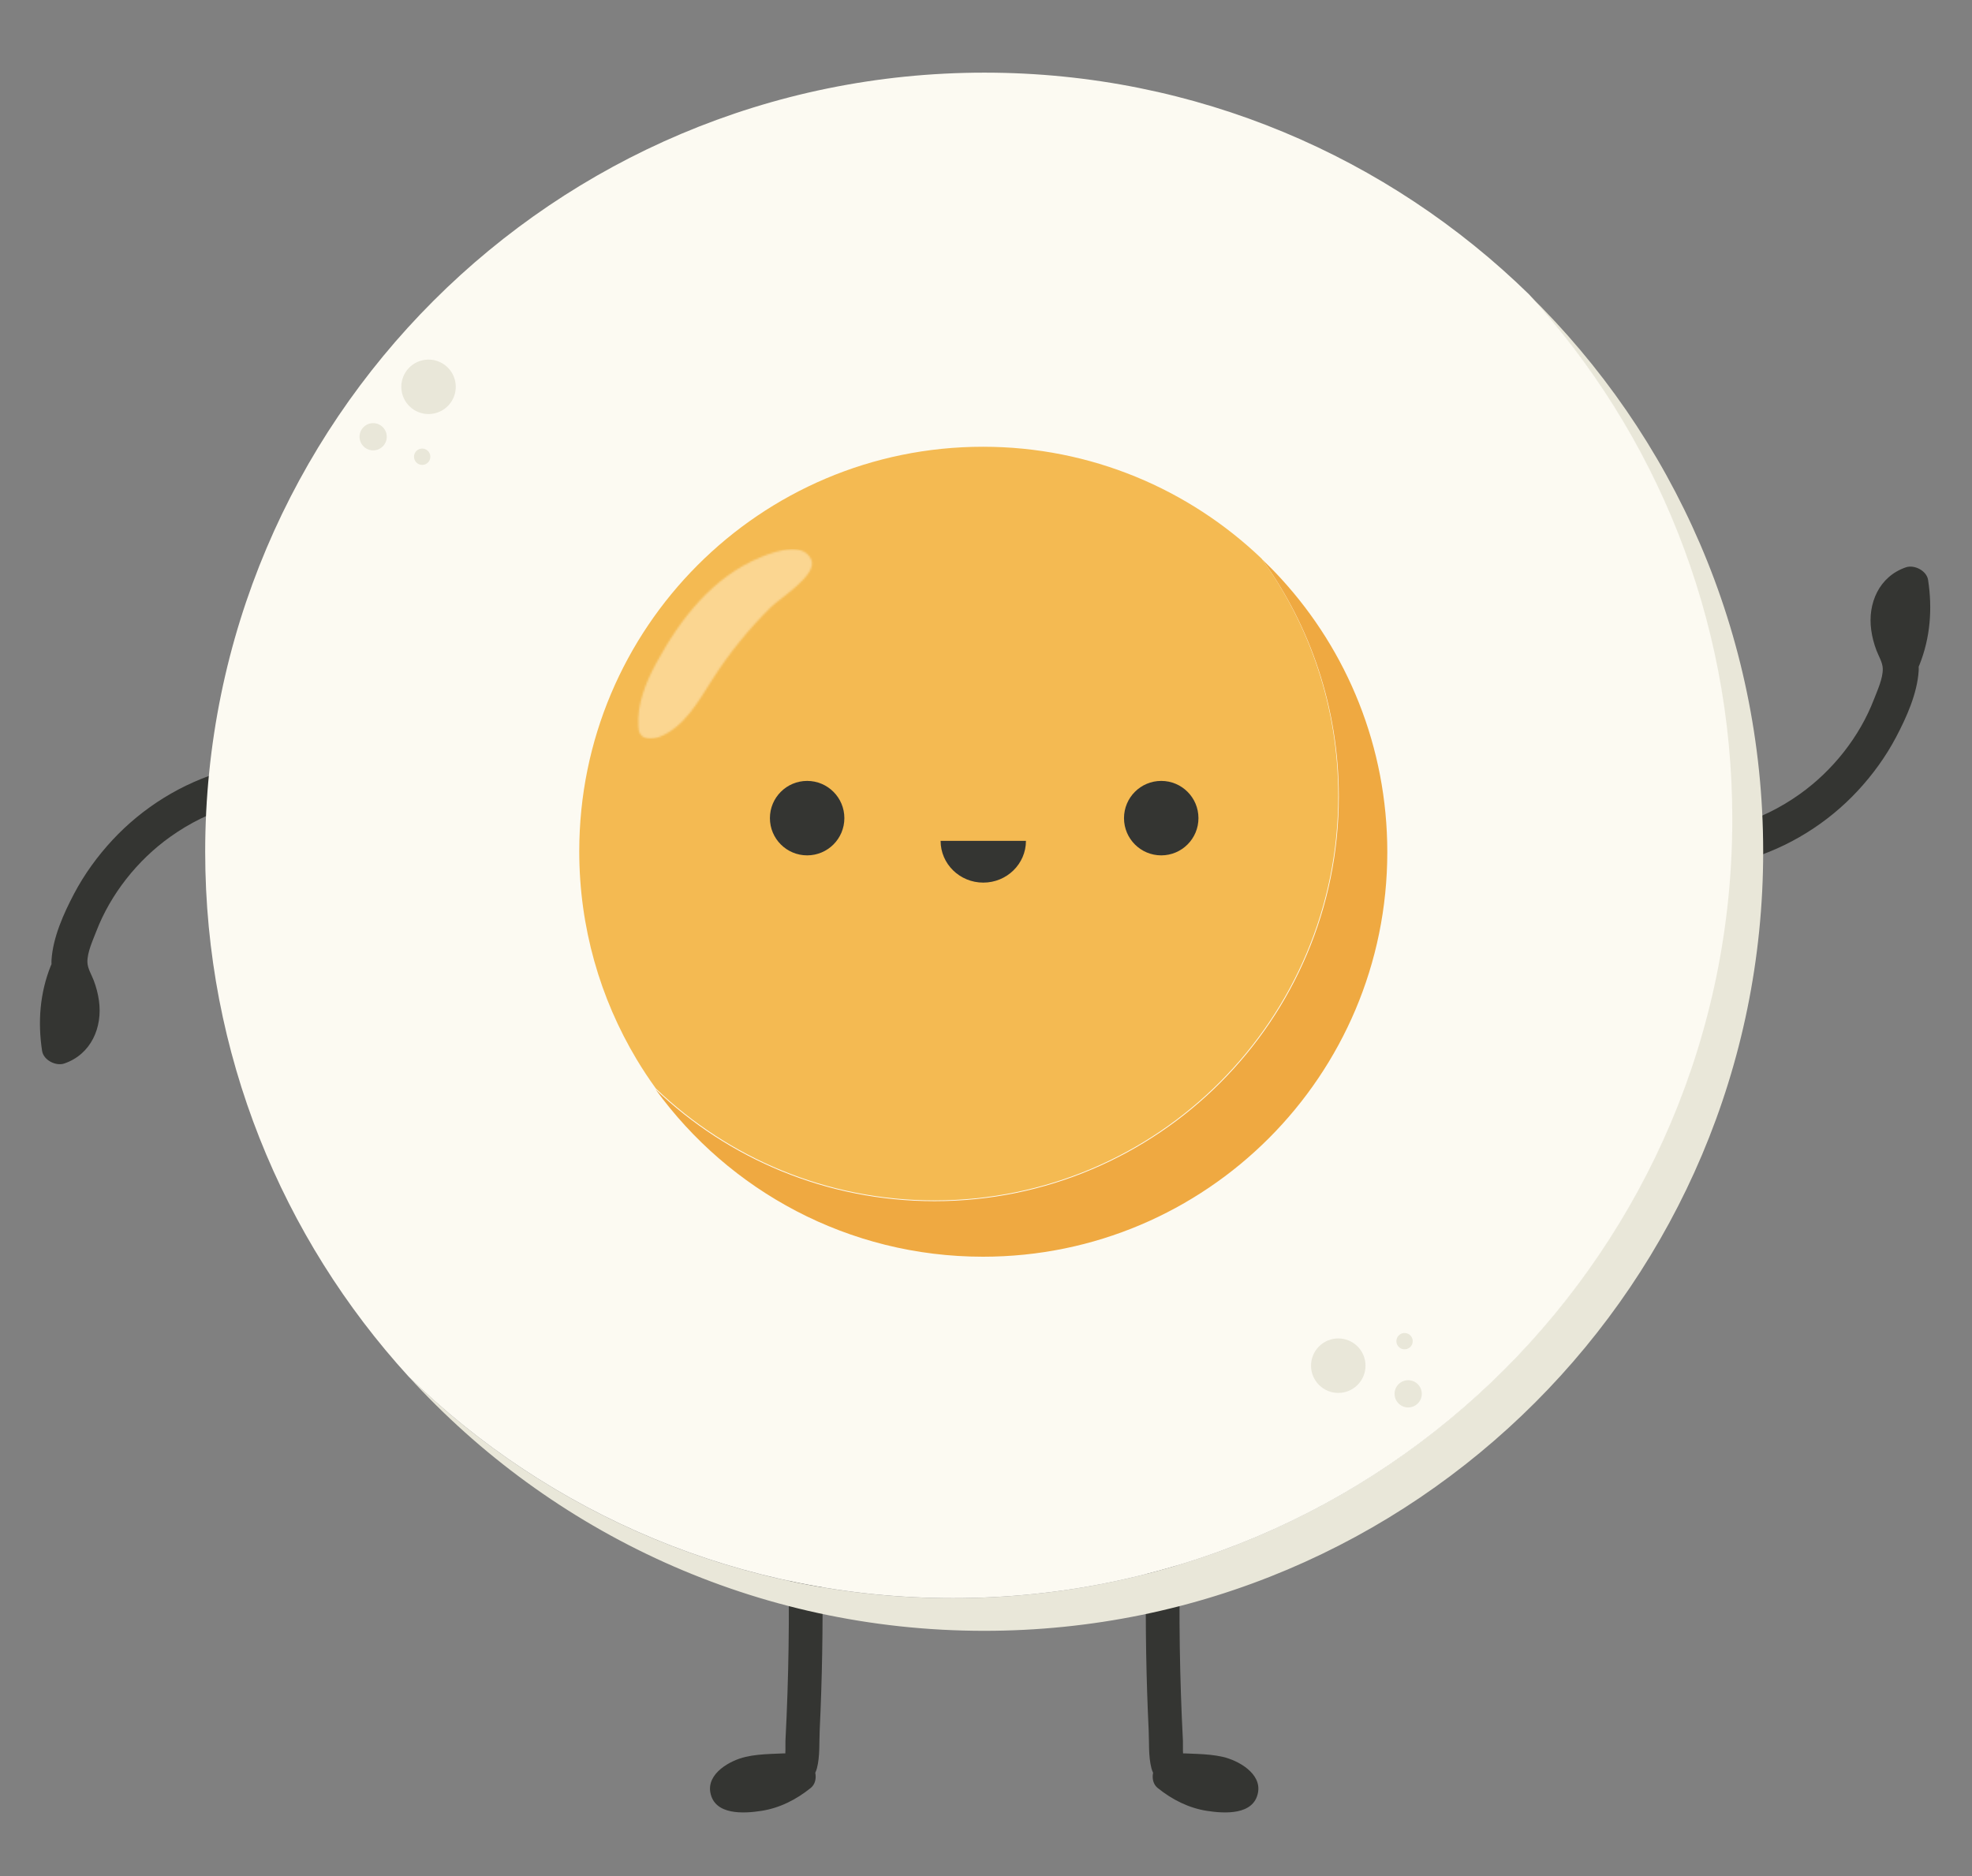 <?xml version="1.0" encoding="UTF-8"?>
<svg width="1086px" height="1033px" viewBox="0 0 1086 1033" version="1.1" xmlns="http://www.w3.org/2000/svg" xmlns:xlink="http://www.w3.org/1999/xlink">
    <rect x="0" y="0" width="1086" height="1033" fill="#808080" stroke="none"/>
    <!-- Generator: Sketch 59.1 (86144) - https://sketch.com -->
    <title>shutterstock_1322761526</title>
    <desc>Created with Sketch.</desc>
    <defs>
        <path d="M7.167,104.758 C4.858,104.758 2.717,104.024 1.553,102.087 C0.843,100.904 0.663,99.484 0.571,98.107 C-0.266,85.637 4.726,73.513 10.722,62.547 C24.015,38.236 41.647,15.684 67.824,4.869 C72.1,3.103 79.197,0.389 85.334,0.389 C89.817,0.389 93.788,1.838 95.769,6.163 C99.556,14.434 78.465,27.481 73.795,32.069 C61.514,44.133 50.598,57.584 41.336,72.094 C33.509,84.357 25.862,98.263 12.366,103.693 C10.773,104.334 8.922,104.758 7.167,104.758 L7.167,104.758 Z" id="path-1"></path>
    </defs>
    <g id="shutterstock_1322761526" stroke="none" stroke-width="1" fill="none" fill-rule="evenodd">
        <path d="M452.893,868.01 C452.748,856.012 434.178,855.982 434.323,868.01 C434.533,885.349 434.442,902.688 434.021,920.026 C433.817,928.405 433.537,936.795 433.184,945.174 C432.995,949.644 432.784,954.113 432.554,958.583 C432.473,960.123 432.638,963.133 432.475,965.502 C432.025,965.502 431.604,965.492 431.289,965.502 C429.023,965.622 426.755,965.682 424.488,965.782 C419.854,966.002 415.139,966.362 410.609,967.402 C402.04,969.372 389.199,976.511 391.211,987.111 C393.587,999.629 409.663,998.63 419.232,997.15 C429.412,995.58 438.49,990.95 446.466,984.531 C448.932,982.551 449.621,979.231 448.978,976.151 C449.348,975.382 449.668,974.552 449.908,973.622 C451.607,967.082 451.095,959.433 451.415,952.713 C452.759,924.506 453.235,896.258 452.893,868.01" id="Fill-3" fill="#343532"></path>
        <path d="M631.107,868.01 C631.251,856.012 649.822,855.982 649.677,868.01 C649.467,885.349 649.557,902.688 649.979,920.026 C650.183,928.405 650.463,936.795 650.816,945.174 C651.005,949.644 651.215,954.113 651.447,958.583 C651.527,960.123 651.362,963.133 651.525,965.502 C651.974,965.502 652.397,965.492 652.71,965.502 C654.978,965.622 657.246,965.682 659.512,965.782 C664.146,966.002 668.861,966.362 673.391,967.402 C681.961,969.372 694.798,976.511 692.79,987.111 C690.414,999.629 674.338,998.63 664.767,997.15 C654.588,995.58 645.511,990.95 637.534,984.531 C635.068,982.551 634.379,979.231 635.022,976.151 C634.652,975.382 634.333,974.552 634.092,973.622 C632.393,967.082 632.904,959.433 632.585,952.713 C631.24,924.506 630.765,896.258 631.107,868.01" id="Fill-4" fill="#343532"></path>
        <path d="M1061.815,319.336 C1061.036,314.23 1054.232,310.806 1049.597,312.39 C1034.881,317.426 1028.447,332.182 1030.505,346.953 C1031.035,350.82 1032.014,354.527 1033.402,358.173 C1034.581,361.286 1036.789,364.8 1036.859,368.18 C1036.989,373.57 1033.912,380.134 1032.004,385.089 C1024.081,405.714 1009.265,424.348 991.322,437.148 C980.533,444.852 968.724,450.706 955.986,454.382 C943.728,457.919 948.943,477.119 961.271,473.563 C984.819,466.769 1006.348,453.423 1023.052,435.464 C1031.284,426.608 1038.517,416.648 1044.162,405.944 C1049.937,395.011 1055.831,381.904 1056.63,369.392 C1056.68,368.615 1056.67,367.854 1056.63,367.099 C1056.78,366.787 1056.92,366.469 1057.05,366.143 C1063.054,351.151 1064.253,335.21 1061.815,319.336" id="Fill-5" fill="#343532"></path>
        <path d="M23.181,578.658 C23.964,583.77 30.768,587.192 35.4,585.611 C50.119,580.569 56.553,565.813 54.499,551.047 C53.961,547.176 52.99,543.474 51.6,539.823 C50.413,536.711 48.212,533.2 48.135,529.818 C48.012,524.426 51.09,517.864 52.995,512.912 C60.922,492.283 75.733,473.651 93.675,460.85 C104.471,453.148 116.273,447.293 129.012,443.617 C141.272,440.08 136.058,420.88 123.731,424.438 C100.183,431.231 78.647,444.576 61.95,462.536 C53.717,471.391 46.478,481.351 40.833,492.053 C35.067,502.988 29.166,516.093 28.369,528.608 C28.319,529.388 28.332,530.149 28.37,530.899 C28.218,531.209 28.077,531.529 27.946,531.859 C21.947,546.845 20.749,562.792 23.181,578.658" id="Fill-6" fill="#343532"></path>
        <path d="M841.727,162 C911.246,238.251 953.648,339.669 953.648,450.993 C953.648,687.945 761.592,880.025 524.686,880.025 C408.07,880.025 302.322,833.487 225,757.957 C303.45,844.004 416.441,898 542.045,898 C778.954,898 971,705.91 971,468.965 C971,348.652 921.492,239.907 841.727,162" id="Fill-14" fill="#E9E7D9"></path>
        <path d="M954,451.017 C954,339.706 911.576,238.299 842.021,162.056 C764.664,86.539 658.859,40 542.183,40 C305.151,40 113,232.063 113,468.986 C113,580.302 155.417,681.704 224.972,757.946 C302.335,833.467 408.138,880 524.814,880 C761.844,880 954,687.942 954,451.017" id="Fill-15" fill="#FCFAF2"></path>
        <path d="M705.684,318.823 C702.273,315.093 698.732,311.49 695.071,308 C721.638,344.695 737.302,389.808 737.302,438.587 C737.302,561.649 637.62,661.417 514.653,661.417 C455.072,661.417 400.957,637.992 361,599.841 C401.46,655.681 467.165,692 541.354,692 C664.32,692 764,592.232 764,469.171 C764,411.229 741.904,358.454 705.684,318.823" id="Fill-16" fill="#EFA941"></path>
        <path d="M737,438.209 C737,389.439 721.358,344.334 694.829,307.646 C654.924,269.461 600.868,246 541.332,246 C418.54,246 319,345.746 319,468.788 C319,510.644 330.525,549.81 350.563,583.27 C353.889,588.825 357.455,594.21 361.236,599.435 C401.136,637.579 455.172,661 514.67,661 C637.461,661 737,561.25 737,438.209" id="Fill-17" fill="#F4BA52"></path>
        <path d="M424,450.5 C424,439.178 433.179,430 444.501,430 C455.822,430 465,439.178 465,450.5 C465,461.822 455.822,471 444.501,471 C433.179,471 424,461.822 424,450.5" id="Fill-18" fill="#343532"></path>
        <path d="M619,450.5 C619,439.178 628.179,430 639.5,430 C650.822,430 660,439.178 660,450.5 C660,461.822 650.822,471 639.5,471 C628.179,471 619,461.822 619,450.5" id="Fill-19" fill="#343532"></path>
        <path d="M565,463 C565,475.704 554.478,486 541.501,486 C528.521,486 518,475.704 518,463 L565,463" id="Fill-20" fill="#343532"></path>
        <g id="Group-23" transform="translate(351, 302)">
            <mask id="mask-2" fill="white">
                <use xlink:href="#path-1"></use>
            </mask>
            <g id="Clip-22"></g>
            <polygon id="Fill-21" fill="#FBD691" mask="url(#mask-2)" points="-0.266 104.758 99.556 104.758 99.556 0.389 -0.266 0.389"></polygon>
        </g>
        <path d="M232.667,198.379 C240.743,196.537 248.781,201.591 250.621,209.667 C252.463,217.742 247.408,225.781 239.333,227.622 C231.257,229.462 223.219,224.409 221.379,216.333 C219.537,208.258 224.592,200.219 232.667,198.379" id="Fill-24" fill="#E9E7D9"></path>
        <path d="M203.833,233.189 C207.87,232.269 211.89,234.796 212.811,238.834 C213.731,242.871 211.204,246.89 207.166,247.811 C203.129,248.731 199.109,246.204 198.189,242.166 C197.269,238.129 199.796,234.109 203.833,233.189" id="Fill-25" fill="#E9E7D9"></path>
        <path d="M231.5,247.114 C233.922,246.561 236.333,248.078 236.887,250.5 C237.439,252.923 235.923,255.334 233.5,255.887 C231.078,256.439 228.665,254.923 228.113,252.5 C227.561,250.077 229.077,247.666 231.5,247.114" id="Fill-26" fill="#E9E7D9"></path>
        <path d="M725.423,761.54 C720.159,755.146 721.066,745.697 727.46,740.423 C733.854,735.159 743.303,736.066 748.577,742.46 C753.841,748.854 752.934,758.303 746.54,763.577 C740.146,768.841 730.697,767.934 725.423,761.54" id="Fill-27" fill="#E9E7D9"></path>
        <path d="M769.711,772.27 C767.079,769.073 767.533,764.352 770.73,761.72 C773.927,759.077 778.657,759.531 781.289,762.728 C783.921,765.926 783.467,770.656 780.27,773.288 C777.073,775.921 772.343,775.467 769.711,772.27" id="Fill-28" fill="#E9E7D9"></path>
        <path d="M770.032,741.36 C768.447,739.443 768.718,736.604 770.635,735.028 C772.551,733.443 775.39,733.724 776.976,735.64 C778.551,737.557 778.28,740.396 776.364,741.972 C774.447,743.557 771.608,743.276 770.032,741.36" id="Fill-29" fill="#E9E7D9"></path>
    </g>
</svg>